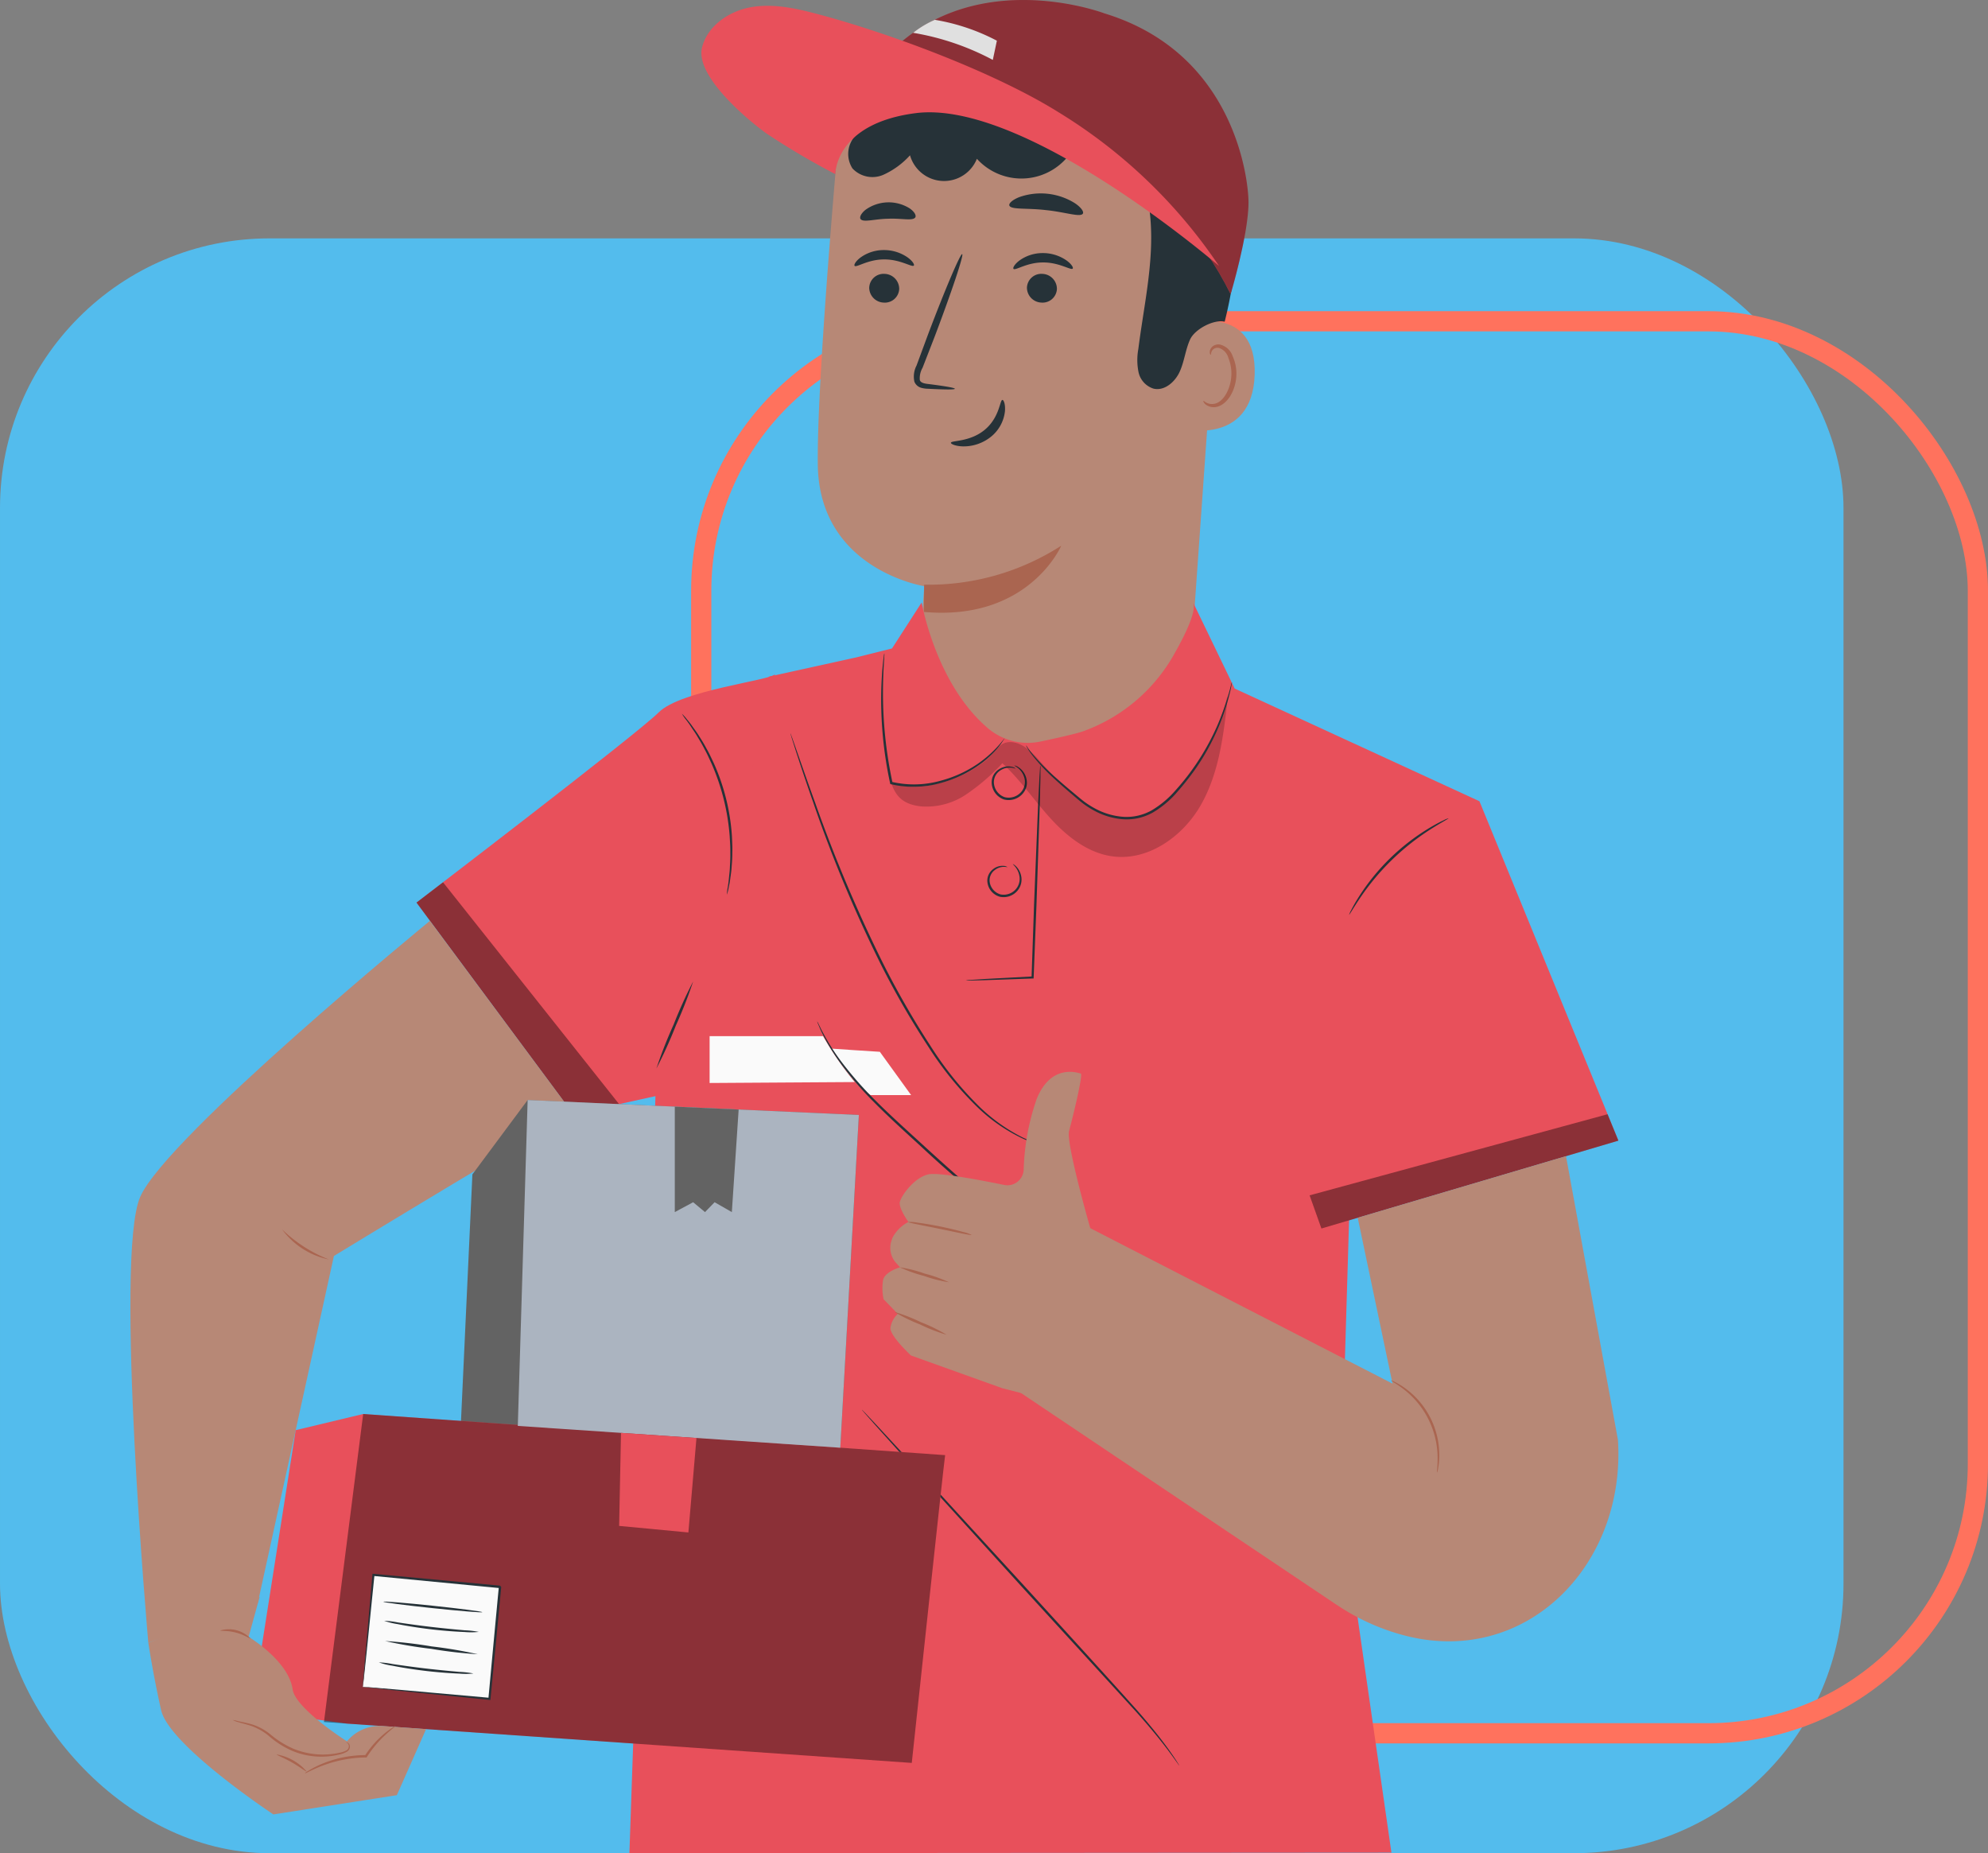 <svg xmlns="http://www.w3.org/2000/svg" xmlns:xlink="http://www.w3.org/1999/xlink" width="295.043" height="275.01" viewBox="0 0 295.043 275.01">
  <rect x="0" y="0" width="295.043" height="275.01" fill="#808080" stroke="none"/>
  <defs>
    <clipPath id="clip-path">
      <rect id="Rectángulo_401398" data-name="Rectángulo 401398" width="220.839" height="275.01" fill="none"/>
    </clipPath>
    <clipPath id="clip-path-3">
      <rect id="Rectángulo_401391" data-name="Rectángulo 401391" width="61.319" height="43.645" fill="none"/>
    </clipPath>
    <clipPath id="clip-path-4">
      <rect id="Rectángulo_401392" data-name="Rectángulo 401392" width="30.073" height="34.42" fill="none"/>
    </clipPath>
    <clipPath id="clip-path-5">
      <rect id="Rectángulo_401393" data-name="Rectángulo 401393" width="45.83" height="16.96" fill="none"/>
    </clipPath>
    <clipPath id="clip-path-6">
      <rect id="Rectángulo_401394" data-name="Rectángulo 401394" width="49.919" height="23.888" fill="none"/>
    </clipPath>
    <clipPath id="clip-path-7">
      <rect id="Rectángulo_401395" data-name="Rectángulo 401395" width="92.186" height="51.771" fill="none"/>
    </clipPath>
  </defs>
  <g id="Grupo_1100656" data-name="Grupo 1100656" transform="translate(-915 -3727.35)">
    <g id="Grupo_1100236" data-name="Grupo 1100236" transform="translate(0 1712.658)">
      <g id="Grupo_1099891" data-name="Grupo 1099891" transform="translate(-126.404 838.579)">
        <rect id="Rectángulo_5157" data-name="Rectángulo 5157" width="273.596" height="239.635" rx="40" transform="translate(1041.405 1211.487)" fill="#53bced"/>
        <rect id="Rectángulo_400986" data-name="Rectángulo 400986" width="189.474" height="209.538" rx="40" transform="translate(1145.474 1223.789)" fill="none" stroke="#ff725d" stroke-miterlimit="10" stroke-width="3"/>
      </g>
      <g id="Grupo_1099910" data-name="Grupo 1099910" transform="translate(934.352 2014.691)">
        <g id="Grupo_1099909" data-name="Grupo 1099909" transform="translate(0)" clip-path="url(#clip-path)">
          <g id="Grupo_1099908" data-name="Grupo 1099908">
            <g id="Grupo_1099907" data-name="Grupo 1099907" clip-path="url(#clip-path)">
              <path id="Trazado_874051" data-name="Trazado 874051" d="M144.979,38.647l-4.553,64.5A20.108,20.108,0,0,1,100.3,100.41c.4-6.139.768-11.166.768-11.166S85.457,86.817,85.265,71.206c-.111-9.016,1.443-29.477,2.777-45.152A20.473,20.473,0,0,1,108.449,7.322h9.43a28.892,28.892,0,0,1,27.1,31.325" transform="translate(16.754 -2.255)" fill="#b78876"/>
              <path id="Trazado_874052" data-name="Trazado 874052" d="M119.532,122.81a36.305,36.305,0,0,0,20.352-5.784s-4.811,11.235-20.388,9.829Z" transform="translate(-1.733 -36.046)" fill="#aa6550"/>
              <path id="Trazado_874053" data-name="Trazado 874053" d="M154.254,60.745a2.23,2.23,0,0,0,2.15,2.25,2.132,2.132,0,0,0,2.3-2.01,2.23,2.23,0,0,0-2.147-2.251,2.134,2.134,0,0,0-2.3,2.012" transform="translate(-44.604 -18.09)" fill="#263238"/>
              <path id="Trazado_874054" data-name="Trazado 874054" d="M151.112,55.972c.277.291,1.965-.959,4.364-.953,2.4-.028,4.157,1.206,4.417.913.128-.131-.153-.655-.92-1.213a6.12,6.12,0,0,0-3.536-1.091,5.879,5.879,0,0,0-3.474,1.122c-.738.566-.987,1.092-.851,1.222" transform="translate(-43.625 -16.519)" fill="#263238"/>
              <path id="Trazado_874055" data-name="Trazado 874055" d="M120.426,60.745a2.229,2.229,0,0,0,2.149,2.249,2.132,2.132,0,0,0,2.3-2.01,2.231,2.231,0,0,0-2.148-2.25,2.134,2.134,0,0,0-2.3,2.012" transform="translate(12.632 -18.09)" fill="#263238"/>
              <path id="Trazado_874056" data-name="Trazado 874056" d="M117.032,56.619c.277.291,1.968-.959,4.365-.952,2.4-.028,4.157,1.205,4.418.911.127-.129-.152-.655-.921-1.212a6.116,6.116,0,0,0-3.535-1.091,5.876,5.876,0,0,0-3.474,1.122c-.736.566-.987,1.092-.852,1.222" transform="translate(14.035 -16.718)" fill="#263238"/>
              <path id="Trazado_874057" data-name="Trazado 874057" d="M146.8,74.474c.011-.136-1.48-.394-3.9-.7-.612-.063-1.192-.185-1.3-.6a3.115,3.115,0,0,1,.409-1.815q.865-2.223,1.812-4.665c2.516-6.642,4.337-12.1,4.069-12.2s-2.526,5.2-5.041,11.845q-.908,2.457-1.735,4.692a3.546,3.546,0,0,0-.318,2.4,1.537,1.537,0,0,0,1.007.9,4.154,4.154,0,0,0,1.04.144c2.432.131,3.941.143,3.95.006" transform="translate(-24.441 -16.783)" fill="#263238"/>
              <path id="Trazado_874058" data-name="Trazado 874058" d="M139.194,85.77c-.39-.023-.4,2.581-2.624,4.429s-5,1.562-5.021,1.926c-.036.163.619.506,1.789.538a6.491,6.491,0,0,0,4.192-1.461,5.652,5.652,0,0,0,2.033-3.715c.1-1.088-.191-1.733-.37-1.718" transform="translate(-9.773 -26.419)" fill="#263238"/>
              <path id="Trazado_874059" data-name="Trazado 874059" d="M114.818,43.275c.237.653,2.632.343,5.446.683,2.822.282,5.092,1.106,5.465.521.166-.28-.229-.893-1.147-1.525a9.539,9.539,0,0,0-8.312-.917c-1.033.416-1.553.929-1.452,1.238" transform="translate(15.63 -12.776)" fill="#263238"/>
              <path id="Trazado_874060" data-name="Trazado 874060" d="M150.792,45.875c.422.545,2.075-.021,4.062-.047,1.986-.1,3.67.366,4.057-.2.17-.276-.095-.822-.83-1.338a5.882,5.882,0,0,0-6.542.2c-.7.56-.933,1.121-.747,1.387" transform="translate(-42.424 -13.365)" fill="#263238"/>
              <path id="Trazado_874061" data-name="Trazado 874061" d="M78.611,69.3c.266-.116,10.726-3.173,10.385,7.5S78.011,84.933,78,84.626s.609-15.322.609-15.322" transform="translate(77.859 -21.196)" fill="#b78876"/>
              <path id="Trazado_874062" data-name="Trazado 874062" d="M81.94,82.242c.048-.033.182.136.492.291a1.861,1.861,0,0,0,1.388.073c1.141-.378,2.147-2.138,2.261-4.058a6.134,6.134,0,0,0-.435-2.679A2.149,2.149,0,0,0,84.293,74.4a.948.948,0,0,0-1.114.474c-.152.294-.091.509-.148.526-.031.026-.224-.186-.124-.624a1.187,1.187,0,0,1,.441-.655,1.406,1.406,0,0,1,1.037-.239,2.614,2.614,0,0,1,1.889,1.717,6.317,6.317,0,0,1,.549,2.995c-.137,2.149-1.3,4.126-2.859,4.523a1.994,1.994,0,0,1-1.692-.337c-.322-.274-.37-.515-.333-.533" transform="translate(77.31 -22.751)" fill="#aa6550"/>
              <path id="Trazado_874063" data-name="Trazado 874063" d="M130.809,49.055c-1.628-.393-4.444,1.109-5.137,2.634s-.848,3.251-1.539,4.775-2.257,2.9-3.886,2.519a3.284,3.284,0,0,1-2.224-2.435,9.023,9.023,0,0,1-.032-3.442c.629-4.986,1.677-9.927,1.877-14.947s-.515-10.236-3.151-14.513-7.477-7.421-12.485-7.017c-3.317.267-6.359,2-9.655,2.458A13.031,13.031,0,0,1,83.746,15.47c-.359-.356-2.025-1.455-2.025-1.455,0-.258.244-2.488,1.123-3.3,6.537-6.046,18.317-7.734,26.953-5.56s16.73,8.27,20.445,16.362,2.614,19.348.567,27.537" transform="translate(31.599 -1.309)" fill="#263238"/>
              <path id="Trazado_874064" data-name="Trazado 874064" d="M79.334,21.389S120.289,8.213,138,43.645c0,0,2.648-8.867,2.648-13.62,0-3.174-1.9-22.081-21.353-28.028,0,0-29.307-11.186-39.966,19.392" transform="translate(25.288 0)" fill="#e8505b"/>
              <path id="Trazado_874065" data-name="Trazado 874065" d="M149.238,28.925a8.909,8.909,0,0,1-14.181,1.29,5.252,5.252,0,0,1-9.927-.52,11.937,11.937,0,0,1-3.984,2.909,4.068,4.068,0,0,1-4.55-.95,3.973,3.973,0,0,1,.283-4.7,9.7,9.7,0,0,1,4.151-2.795,30,30,0,0,1,15.454-2.343,20.826,20.826,0,0,1,13.55,7.379" transform="translate(-9.426 -6.651)" fill="#263238"/>
              <g id="Grupo_1099894" data-name="Grupo 1099894" transform="translate(104.622)" opacity="0.4">
                <g id="Grupo_1099893" data-name="Grupo 1099893" transform="translate(0)">
                  <g id="Grupo_1099892" data-name="Grupo 1099892" clip-path="url(#clip-path-3)">
                    <path id="Trazado_874066" data-name="Trazado 874066" d="M79.334,21.389a19.033,19.033,0,0,1,13.023-5.914c12.081-.534,34.692,6.259,45.648,28.17,0,0,2.648-8.867,2.648-13.62,0-3.174-1.9-22.081-21.353-28.028,0,0-29.307-11.186-39.966,19.392" transform="translate(-79.334 0)"/>
                  </g>
                </g>
              </g>
              <path id="Trazado_874067" data-name="Trazado 874067" d="M162.476,39.882a77.113,77.113,0,0,0-23.86-22.854c-9.414-5.881-24.981-11.7-35.71-14.546-3.22-.855-6.579-1.6-9.863-1.035s-6.5,2.754-7.312,5.985c-1.02,4.045,6.158,10.286,9.531,12.74a110.764,110.764,0,0,0,10.254,6.054s-.092-7.5,11.915-9.048c16.332-2.1,45.046,22.7,45.046,22.7" transform="translate(-0.893 -0.385)" fill="#e8505b"/>
              <path id="Trazado_874068" data-name="Trazado 874068" d="M145.128,10.2A38.626,38.626,0,0,0,133.3,6.177a15.245,15.245,0,0,1,3.214-1.929,30.478,30.478,0,0,1,9.216,3.1Z" transform="translate(-17.134 -1.308)" fill="#e0e0e0"/>
              <path id="Trazado_874069" data-name="Trazado 874069" d="M20.7,140.211l12.99-2.862,5.283-1.321,4.4-6.825s2.1,12.2,9.958,18.765a9.135,9.135,0,0,0,7.738,1.858c1.781-.374,3.87-.836,5.42-1.249.33-.088.693-.2,1.079-.343A25.329,25.329,0,0,0,80.944,136.7c1.749-3.1,3.222-6.285,2.719-7.492l6.165,12.769L126.155,158.7l20.624,50.363-39.972,11.824-1.244,41.5,7.529,52.339L0,314.807,4.01,198.352" transform="translate(74.06 -39.797)" fill="#e8505b"/>
              <path id="Trazado_874070" data-name="Trazado 874070" d="M123.943,196.062a4.127,4.127,0,0,0,.712.015l2.011-.047,7.19-.256.141,0,.006-.142c.122-3.122.267-6.815.421-10.769.188-5.692.358-10.841.484-14.626.044-1.837.08-3.339.105-4.434,0-.492.008-.892.01-1.206a1.854,1.854,0,0,0-.021-.422,1.879,1.879,0,0,0-.052.419c-.02.314-.046.713-.078,1.2-.055,1.093-.129,2.594-.22,4.429-.152,3.784-.36,8.932-.589,14.622-.135,3.954-.262,7.649-.368,10.771l.147-.147-7.184.384-2.007.132a4.1,4.1,0,0,0-.708.078" transform="translate(0.05 -50.567)" fill="#263238"/>
              <path id="Trazado_874071" data-name="Trazado 874071" d="M130.995,185.751a.943.943,0,0,0-.538-.176,2.208,2.208,0,0,0-1.491.414,2.277,2.277,0,0,0-.725.826,2.1,2.1,0,0,0-.2,1.257,2.549,2.549,0,0,0,1.848,2.086,2.686,2.686,0,0,0,2.63-.938,2.56,2.56,0,0,0,.5-2.237,2.771,2.771,0,0,0-.747-1.353c-.266-.255-.454-.337-.464-.321s.14.146.361.416a2.905,2.905,0,0,1,.6,1.31,2.336,2.336,0,0,1-.5,1.971,2.39,2.39,0,0,1-2.291.8,2.246,2.246,0,0,1-1.6-1.785,1.889,1.889,0,0,1,.746-1.828,2.214,2.214,0,0,1,1.333-.479c.345,0,.535.067.545.036" transform="translate(-0.838 -57.078)" fill="#263238"/>
              <path id="Trazado_874072" data-name="Trazado 874072" d="M130.4,164.616a1.1,1.1,0,0,0-.569-.259,2.456,2.456,0,0,0-1.688.248,2.492,2.492,0,0,0-.906.8,2.259,2.259,0,0,0-.374,1.349,2.7,2.7,0,0,0,1.825,2.454,2.764,2.764,0,0,0,2.893-1.008,2.431,2.431,0,0,0,.5-1.3,2.792,2.792,0,0,0-1.279-2.508,1.181,1.181,0,0,0-.583-.224c-.012.03.2.108.5.34a2.784,2.784,0,0,1,.927,1.291,2.27,2.27,0,0,1-.331,2.2,2.46,2.46,0,0,1-2.527.867,2.4,2.4,0,0,1-1.6-2.124,2.064,2.064,0,0,1,1.073-1.915,2.472,2.472,0,0,1,1.54-.333c.381.049.579.152.593.121" transform="translate(0.965 -50.566)" fill="#263238"/>
              <path id="Trazado_874073" data-name="Trazado 874073" d="M161.068,218.35a.724.724,0,0,0-.174-.08l-.518-.2c-.463-.157-1.122-.448-1.962-.837a25.86,25.86,0,0,1-6.363-4.525,50.46,50.46,0,0,1-7.286-9.039,128.008,128.008,0,0,1-7.1-12.371,214.937,214.937,0,0,1-10.081-23.888c-1.133-3.122-2.012-5.662-2.628-7.415-.3-.856-.538-1.531-.71-2.018l-.193-.522a.716.716,0,0,0-.078-.174.794.794,0,0,0,.043.185c.042.14.094.316.159.534.156.492.372,1.174.646,2.04.575,1.767,1.417,4.321,2.521,7.455a199.9,199.9,0,0,0,10,23.966,123.742,123.742,0,0,0,7.144,12.391,49.586,49.586,0,0,0,7.389,9.043,25.06,25.06,0,0,0,6.478,4.465,18.474,18.474,0,0,0,2,.779l.531.167a.7.7,0,0,0,.185.045" transform="translate(-26.015 -48.446)" fill="#263238"/>
              <path id="Trazado_874074" data-name="Trazado 874074" d="M158.871,225.352c-.3,0-7.181-.474-7.181-.474s2.842,5.024,5.8,6.9h6.024Z" transform="translate(-47.644 -69.267)" fill="#fafafa"/>
              <path id="Trazado_874075" data-name="Trazado 874075" d="M156.569,252.587a2.5,2.5,0,0,0-.393-.3l-1.161-.8c-1-.7-2.45-1.728-4.186-3.061-3.489-2.65-8.066-6.613-12.991-11.139-2.47-2.258-4.835-4.392-6.88-6.439a53.179,53.179,0,0,1-5.074-5.757,31.794,31.794,0,0,1-2.776-4.362c-.3-.534-.489-.97-.637-1.257a2.516,2.516,0,0,0-.237-.433,2.521,2.521,0,0,0,.17.463c.127.3.3.745.578,1.291a28.682,28.682,0,0,0,2.7,4.449,50.61,50.61,0,0,0,5.042,5.841c2.042,2.068,4.4,4.213,6.873,6.471a170.439,170.439,0,0,0,13.079,11.076c1.762,1.311,3.232,2.308,4.263,2.975.515.334.924.578,1.2.747a2.569,2.569,0,0,0,.432.238" transform="translate(-20.312 -67.468)" fill="#263238"/>
              <path id="Trazado_874076" data-name="Trazado 874076" d="M141.284,355.12a.692.692,0,0,0-.086-.162l-.283-.457c-.253-.4-.641-.976-1.16-1.707-1.042-1.459-2.646-3.5-4.763-5.909-4.261-4.786-10.232-11.309-16.811-18.533L101.275,309.9l-5.154-5.563-1.415-1.5-.374-.384a.683.683,0,0,0-.137-.122.693.693,0,0,0,.11.147l.348.408,1.365,1.546,5.069,5.64,16.83,18.52L134.8,347.053c2.138,2.38,3.766,4.393,4.84,5.824.535.717.94,1.28,1.213,1.665l.312.436a.687.687,0,0,0,.117.142" transform="translate(14.374 -93.125)" fill="#263238"/>
              <path id="Trazado_874077" data-name="Trazado 874077" d="M234.1,144.6c-.594.891-13.968,2.378-17.237,5.647s-35.959,28.232-35.959,28.232l23.286,31.406,15.047-3.313Z" transform="translate(-138.444 -44.541)" fill="#e8505b"/>
              <g id="Grupo_1099897" data-name="Grupo 1099897" transform="translate(42.461 130.929)" opacity="0.4">
                <g id="Grupo_1099896" data-name="Grupo 1099896" transform="translate(0)">
                  <g id="Grupo_1099895" data-name="Grupo 1099895" clip-path="url(#clip-path-4)">
                    <path id="Trazado_874078" data-name="Trazado 874078" d="M218.257,189.209l26.136,32.926-6.787,1.494L214.32,192.222Z" transform="translate(-214.32 -189.209)"/>
                  </g>
                </g>
              </g>
              <path id="Trazado_874079" data-name="Trazado 874079" d="M196.708,179.9a6.754,6.754,0,0,0,.271-1.094,12.81,12.81,0,0,0,.229-1.3c.066-.511.169-1.091.2-1.74.055-.648.107-1.358.1-2.123.03-.765-.021-1.581-.06-2.441a31.428,31.428,0,0,0-2.69-10.807c-.37-.777-.706-1.522-1.091-2.183-.354-.678-.734-1.282-1.085-1.828-.334-.558-.7-1.022-.994-1.443a12.817,12.817,0,0,0-.812-1.043,6.714,6.714,0,0,0-.752-.839,6.862,6.862,0,0,0,.641.925c.219.287.482.642.759,1.074s.626.9.943,1.461c.335.551.7,1.156,1.037,1.834.371.661.694,1.4,1.051,2.176a32.962,32.962,0,0,1,2.663,10.7c.046.85.109,1.657.091,2.415.018.758-.019,1.462-.057,2.106-.017.645-.1,1.223-.148,1.733s-.108.948-.167,1.3a6.791,6.791,0,0,0-.132,1.118" transform="translate(-108.176 -47.145)" fill="#263238"/>
              <path id="Trazado_874080" data-name="Trazado 874080" d="M198.442,223.386A68.178,68.178,0,0,0,201.333,217a68.366,68.366,0,0,0,2.559-6.525A68.254,68.254,0,0,0,201,216.862a68.24,68.24,0,0,0-2.559,6.524" transform="translate(-120.372 -64.831)" fill="#263238"/>
              <path id="Trazado_874081" data-name="Trazado 874081" d="M36.436,189.81c.055.03.615-1,1.673-2.558A35.92,35.92,0,0,1,48.59,177.08c1.589-1.011,2.635-1.539,2.607-1.6a3.613,3.613,0,0,0-.762.317c-.482.22-1.161.581-1.978,1.062A31.85,31.85,0,0,0,37.9,187.112c-.506.8-.886,1.47-1.121,1.947a3.6,3.6,0,0,0-.339.751" transform="translate(144.431 -54.052)" fill="#263238"/>
              <g id="Grupo_1099900" data-name="Grupo 1099900" transform="translate(175.009 165.348)" opacity="0.4">
                <g id="Grupo_1099899" data-name="Grupo 1099899" transform="translate(0)">
                  <g id="Grupo_1099898" data-name="Grupo 1099898" clip-path="url(#clip-path-5)">
                    <path id="Trazado_874082" data-name="Trazado 874082" d="M45.83,242.873l-1.606-3.922L0,250.989l1.753,4.921Z" transform="translate(0 -238.95)"/>
                  </g>
                </g>
              </g>
              <path id="Trazado_874083" data-name="Trazado 874083" d="M180.625,222.207H163.79v6.951l21.536-.138a47,47,0,0,1-4.7-6.813" transform="translate(-77.827 -68.444)" fill="#fafafa"/>
              <g id="Grupo_1099903" data-name="Grupo 1099903" transform="translate(112.926 103.281)" opacity="0.2">
                <g id="Grupo_1099902" data-name="Grupo 1099902" transform="translate(0)">
                  <g id="Grupo_1099901" data-name="Grupo 1099901" clip-path="url(#clip-path-6)">
                    <path id="Trazado_874084" data-name="Trazado 874084" d="M133.728,149.669c-.609,5.4-1.27,10.966-3.939,15.7s-7.9,8.462-13.273,7.668c-3.587-.529-6.626-2.929-9.068-5.608s-4.487-5.728-7.153-8.185a31.386,31.386,0,0,1-5.369,4.619,10.547,10.547,0,0,1-6.732,1.776c-2.349-.283-3.643-1.212-4.384-3.459a11,11,0,0,0,6.379.179,17.442,17.442,0,0,0,7.554-3.472c1.468-1.156,2-2.891,3.861-2.784,1.723.1,3.072,1.464,4.209,2.763a48.26,48.26,0,0,0,6,5.788c2.068,1.64,4.085,2.748,6.723,2.69,4.356-.1,7.92-3.514,10.324-7.147a35.833,35.833,0,0,0,4.838-10.939" transform="translate(-83.809 -149.255)"/>
                  </g>
                </g>
              </g>
              <path id="Trazado_874085" data-name="Trazado 874085" d="M132.14,140.122a1.6,1.6,0,0,0-.073.385c-.033.255-.09.629-.135,1.115-.1.969-.208,2.378-.248,4.121a58.854,58.854,0,0,0,1.293,13.548c.008.038.016.075.023.11l.023.11.108.026a14.742,14.742,0,0,0,7.455-.2,17.662,17.662,0,0,0,5.522-2.589,14.231,14.231,0,0,0,3.018-2.788,8.248,8.248,0,0,0,.655-.906,1.582,1.582,0,0,0,.2-.335,17.48,17.48,0,0,1-4.014,3.82,17.923,17.923,0,0,1-5.464,2.477,14.616,14.616,0,0,1-7.278.168l.13.136-.022-.109a63.351,63.351,0,0,1-1.392-13.469c.008-1.738.074-3.143.134-4.114.028-.453.05-.823.067-1.118a1.6,1.6,0,0,0,0-.393" transform="translate(-20.249 -43.16)" fill="#263238"/>
              <path id="Trazado_874086" data-name="Trazado 874086" d="M82.874,155.676a2.348,2.348,0,0,0,.221.414,11.545,11.545,0,0,0,.767,1.106,29.47,29.47,0,0,0,3.4,3.59c.769.707,1.631,1.458,2.566,2.252.47.4.942.81,1.464,1.221a13.37,13.37,0,0,0,1.713,1.1,10.626,10.626,0,0,0,4.174,1.268,7.9,7.9,0,0,0,4.564-1.009,14.562,14.562,0,0,0,3.58-3.015,35.051,35.051,0,0,0,2.694-3.406,34.663,34.663,0,0,0,3.526-6.436,33.49,33.49,0,0,0,1.551-4.7c.144-.566.232-1.011.288-1.313a2.262,2.262,0,0,0,.069-.464,2.338,2.338,0,0,0-.139.448c-.078.3-.189.735-.353,1.293a38.32,38.32,0,0,1-1.65,4.633,35.723,35.723,0,0,1-6.246,9.7,14.362,14.362,0,0,1-3.494,2.937,7.579,7.579,0,0,1-4.363.972,10.388,10.388,0,0,1-4.044-1.209,13.209,13.209,0,0,1-1.677-1.062c-.507-.392-.992-.808-1.464-1.2-.942-.783-1.811-1.52-2.587-2.212a33.169,33.169,0,0,1-3.465-3.488c-.371-.446-.639-.81-.816-1.059a2.28,2.28,0,0,0-.282-.374" transform="translate(50.035 -45.061)" fill="#263238"/>
              <path id="Trazado_874087" data-name="Trazado 874087" d="M141.746,260.923l-5.332-7.774s-3.667-12.751-3.169-14.529,2.119-8.429,1.735-8.508-4.375-1.566-6.54,3.766a34.9,34.9,0,0,0-1.933,10.517,2.418,2.418,0,0,1-2.9,2.252c-3.689-.756-9.826-1.912-11.283-1.563-2.118.507-4.013,3.208-4.2,4.11s1.277,2.947,1.277,2.947a5.561,5.561,0,0,0-2.352,2.311c-.075.188-.139.374-.194.554a3.354,3.354,0,0,0,.742,3.245l.564.618s-2.245.616-2.522,1.9a7.668,7.668,0,0,0,.077,2.836l2.106,2.176a3.551,3.551,0,0,0-1.092,2.059c-.109,1.186,3.052,4.115,3.052,4.115l13.569,4.864,5.384,1.373Z" transform="translate(6.068 -70.803)" fill="#b78876"/>
              <path id="Trazado_874088" data-name="Trazado 874088" d="M138.712,262.063c-.015.1,2.1.486,4.7,1.017s4.7,1,4.724.9a5.227,5.227,0,0,0-1.338-.464c-.839-.237-2.01-.526-3.315-.792s-2.495-.457-3.36-.567a5.275,5.275,0,0,0-1.412-.1" transform="translate(-23.283 -80.714)" fill="#aa6550"/>
              <path id="Trazado_874089" data-name="Trazado 874089" d="M143.6,271.765a20.265,20.265,0,0,0,3.59,1.284,20.181,20.181,0,0,0,3.7.939,20.324,20.324,0,0,0-3.59-1.284,20.31,20.31,0,0,0-3.7-.939" transform="translate(-29.411 -83.705)" fill="#aa6550"/>
              <path id="Trazado_874090" data-name="Trazado 874090" d="M144.065,281.337a25.086,25.086,0,0,0,3.814,1.864,25.05,25.05,0,0,0,3.957,1.534,25.189,25.189,0,0,0-3.813-1.864,25.088,25.088,0,0,0-3.957-1.534" transform="translate(-30.687 -86.655)" fill="#aa6550"/>
              <path id="Trazado_874091" data-name="Trazado 874091" d="M49.9,314.561,0,281.082l12.588-22.807L58.138,281.7,52.97,257.087l30.911-9.143,7.712,42.112C92.787,308.795,77.759,323.924,59.64,319a32.987,32.987,0,0,1-9.736-4.442" transform="translate(129.179 -76.372)" fill="#b78876"/>
              <path id="Trazado_874092" data-name="Trazado 874092" d="M45.242,309.729a2.05,2.05,0,0,0,.172-.628,10.433,10.433,0,0,0,.173-1.765,12.253,12.253,0,0,0-5.053-10.129,10.465,10.465,0,0,0-1.514-.924,2.056,2.056,0,0,0-.6-.24c-.031.058.807.453,1.964,1.367a12.9,12.9,0,0,1,4.952,9.927c.034,1.474-.154,2.381-.09,2.391" transform="translate(148.666 -91.187)" fill="#aa6550"/>
              <path id="Trazado_874093" data-name="Trazado 874093" d="M289.875,226.178c-.312-.426-35.542,21.035-35.542,21.035l-11.29,51.451-16.253,5.963s-5.075-57.254-1.212-66.169,43-40.973,43-40.973Z" transform="translate(-224.128 -60.83)" fill="#b78876"/>
              <path id="Trazado_874094" data-name="Trazado 874094" d="M276.583,263.643a11.476,11.476,0,0,0,6.941,4.466,21.1,21.1,0,0,1-6.941-4.466" transform="translate(-254.072 -81.207)" fill="#aa6550"/>
              <path id="Trazado_874095" data-name="Trazado 874095" d="M221.958,238.124,219.2,287.5,162.9,283.7l1.7-36.759,8.2-11.034Z" transform="translate(-113.843 -72.664)" fill="#636363"/>
              <path id="Trazado_874096" data-name="Trazado 874096" d="M247.324,309.342c-.171.949-4.95,45.672-4.95,45.672l-83.791-5.827-14.182-1.9,6.539-41.649,10.017-2.4Z" transform="translate(-126.407 -93.406)" fill="#e8505b"/>
              <g id="Grupo_1099906" data-name="Grupo 1099906" transform="translate(28.73 209.839)" opacity="0.4">
                <g id="Grupo_1099905" data-name="Grupo 1099905">
                  <g id="Grupo_1099904" data-name="Grupo 1099904" clip-path="url(#clip-path-7)">
                    <path id="Trazado_874097" data-name="Trazado 874097" d="M150.221,303.244l86.367,6.1c-.171.949-4.95,45.673-4.95,45.673L144.4,348.948Z" transform="translate(-144.402 -303.244)"/>
                  </g>
                </g>
              </g>
              <path id="Trazado_874098" data-name="Trazado 874098" d="M162.9,284.267l47.86,3.235,2.757-49.378L164.361,235.9Z" transform="translate(-105.403 -72.664)" fill="#abb4c0"/>
              <path id="Trazado_874099" data-name="Trazado 874099" d="M198.164,237.758l-1.009,15.218-2.56-1.466-1.423,1.466-1.76-1.466-2.725,1.466V237.33Z" transform="translate(-107.892 -73.103)" fill="#636363"/>
              <path id="Trazado_874102" data-name="Trazado 874102" d="M197.741,321.093l.277-13.8,11.2.756-1.2,14.017Z" transform="translate(-125.206 -94.652)" fill="#e8505b"/>
              <rect id="Rectángulo_401396" data-name="Rectángulo 401396" width="18.868" height="16.691" transform="matrix(-0.996, -0.094, 0.094, -0.996, 53.282, 252.107)" fill="#fafafa"/>
              <path id="Trazado_874103" data-name="Trazado 874103" d="M239.556,354.284a2.505,2.505,0,0,0,.047-.318l.1-.9c.086-.809.207-1.946.36-3.381.3-2.919.715-7.045,1.217-12l-.166.137,18.779,1.808c.037.042-.306-.37-.161-.193v.013l0,.017,0,.036-.006.071-.014.141-.026.282-.054.563q-.053.563-.106,1.12-.1,1.115-.208,2.21l-.4,4.283c-.259,2.787-.5,5.431-.731,7.878l.173-.143L244.8,354.7l-3.849-.323-1.028-.078a3.173,3.173,0,0,0-.366-.017,2.085,2.085,0,0,0,.328.049l.993.113,3.807.4,13.641,1.374.158.016.015-.159c.237-2.445.493-5.088.763-7.875l.41-4.283q.1-1.094.21-2.21.053-.557.107-1.12l.053-.563.027-.282.013-.141.007-.071,0-.035v-.031c.145.174-.2-.242-.164-.2l-18.784-1.753-.153-.014-.013.152c-.442,5-.81,9.169-1.07,12.114-.118,1.424-.212,2.552-.278,3.354-.027.363-.048.652-.065.873a1.673,1.673,0,0,0-.01.289" transform="translate(-205.057 -103.958)" fill="#263238"/>
              <path id="Trazado_874104" data-name="Trazado 874104" d="M243.638,343.487c-.01.1,3.273.526,7.333.954s7.361.694,7.372.6-3.272-.526-7.334-.954-7.361-.694-7.371-.6" transform="translate(-206.096 -105.795)" fill="#263238"/>
              <path id="Trazado_874105" data-name="Trazado 874105" d="M244.419,347.57a10.754,10.754,0,0,0,2.019.5c1.259.251,3.009.542,4.956.772s3.718.349,5,.4a10.629,10.629,0,0,0,2.079-.019,13.364,13.364,0,0,0-2.063-.235c-1.275-.112-3.036-.274-4.975-.5s-3.688-.478-4.955-.665a13.3,13.3,0,0,0-2.062-.248" transform="translate(-206.769 -107.055)" fill="#263238"/>
              <path id="Trazado_874106" data-name="Trazado 874106" d="M245.564,356.49a10.757,10.757,0,0,0,2.019.5c1.259.251,3.01.543,4.957.772s3.718.349,5,.4a10.632,10.632,0,0,0,2.079-.019,13.365,13.365,0,0,0-2.064-.235c-1.275-.112-3.036-.274-4.975-.5s-3.688-.478-4.955-.665a13.3,13.3,0,0,0-2.062-.248" transform="translate(-208.706 -109.802)" fill="#263238"/>
              <path id="Trazado_874107" data-name="Trazado 874107" d="M244.641,351.917a67.107,67.107,0,0,0,6.848,1.161,67.2,67.2,0,0,0,6.9.8,66.8,66.8,0,0,0-6.849-1.161,67.14,67.14,0,0,0-6.9-.8" transform="translate(-206.836 -108.393)" fill="#263238"/>
              <path id="Trazado_874108" data-name="Trazado 874108" d="M274.278,374.732s-15.465-10.231-16.655-15.465-1.9-9.992-1.9-9.992l16.522-6.844-1.639,5.954s5.925,3.523,6.53,7.79c.4,2.847,8.062,7.712,8.062,7.712a6.323,6.323,0,0,1,5.314-2.273l6.435.455-4.346,9.809Z" transform="translate(-253.058 -105.476)" fill="#b78876"/>
              <path id="Trazado_874109" data-name="Trazado 874109" d="M272.063,368.84a2.56,2.56,0,0,0,.731.3c.482.161,1.2.319,2.049.6a8.427,8.427,0,0,1,2.684,1.559,13.383,13.383,0,0,0,3.306,2.1,11.206,11.206,0,0,0,7.015.588,3.7,3.7,0,0,0,1.173-.435.859.859,0,0,0,.428-.857.635.635,0,0,0-.347-.5c-.138-.051-.215-.02-.212-.013s.073.015.179.078a.578.578,0,0,1,.241.452.7.7,0,0,1-.4.671,3.719,3.719,0,0,1-1.12.356,11.488,11.488,0,0,1-6.817-.671,13.736,13.736,0,0,1-3.243-2.031,8.279,8.279,0,0,0-2.81-1.538c-.88-.254-1.6-.372-2.089-.49a4.761,4.761,0,0,0-.768-.162" transform="translate(-256.887 -113.609)" fill="#aa6550"/>
              <path id="Trazado_874110" data-name="Trazado 874110" d="M262.3,377.183c.03.051.794-.4,2.111-.946a19.035,19.035,0,0,1,5.364-1.335c.542-.058,1.073-.074,1.585-.086l.1,0,.051-.079a16.735,16.735,0,0,1,2.878-3.4c.831-.752,1.388-1.14,1.359-1.182a1.369,1.369,0,0,0-.429.225,11.369,11.369,0,0,0-1.079.783,14.7,14.7,0,0,0-3.025,3.38l.147-.081c-.523.007-1.066.021-1.619.08A16.905,16.905,0,0,0,264.3,376a14.265,14.265,0,0,0-1.5.806,2.084,2.084,0,0,0-.5.373" transform="translate(-236.406 -114.015)" fill="#aa6550"/>
              <path id="Trazado_874111" data-name="Trazado 874111" d="M281.341,376.241c-.031.1,1.048.491,2.263,1.187s2.108,1.414,2.178,1.336a7.535,7.535,0,0,0-4.441-2.522" transform="translate(-259.629 -115.885)" fill="#aa6550"/>
              <path id="Trazado_874112" data-name="Trazado 874112" d="M293.395,349.574c.014.107,1.073-.023,2.311.309,1.242.314,2.1.946,2.167.859a4.477,4.477,0,0,0-4.478-1.168" transform="translate(-280.06 -107.613)" fill="#aa6550"/>
            </g>
          </g>
        </g>
      </g>
    </g>
  </g>
</svg>
